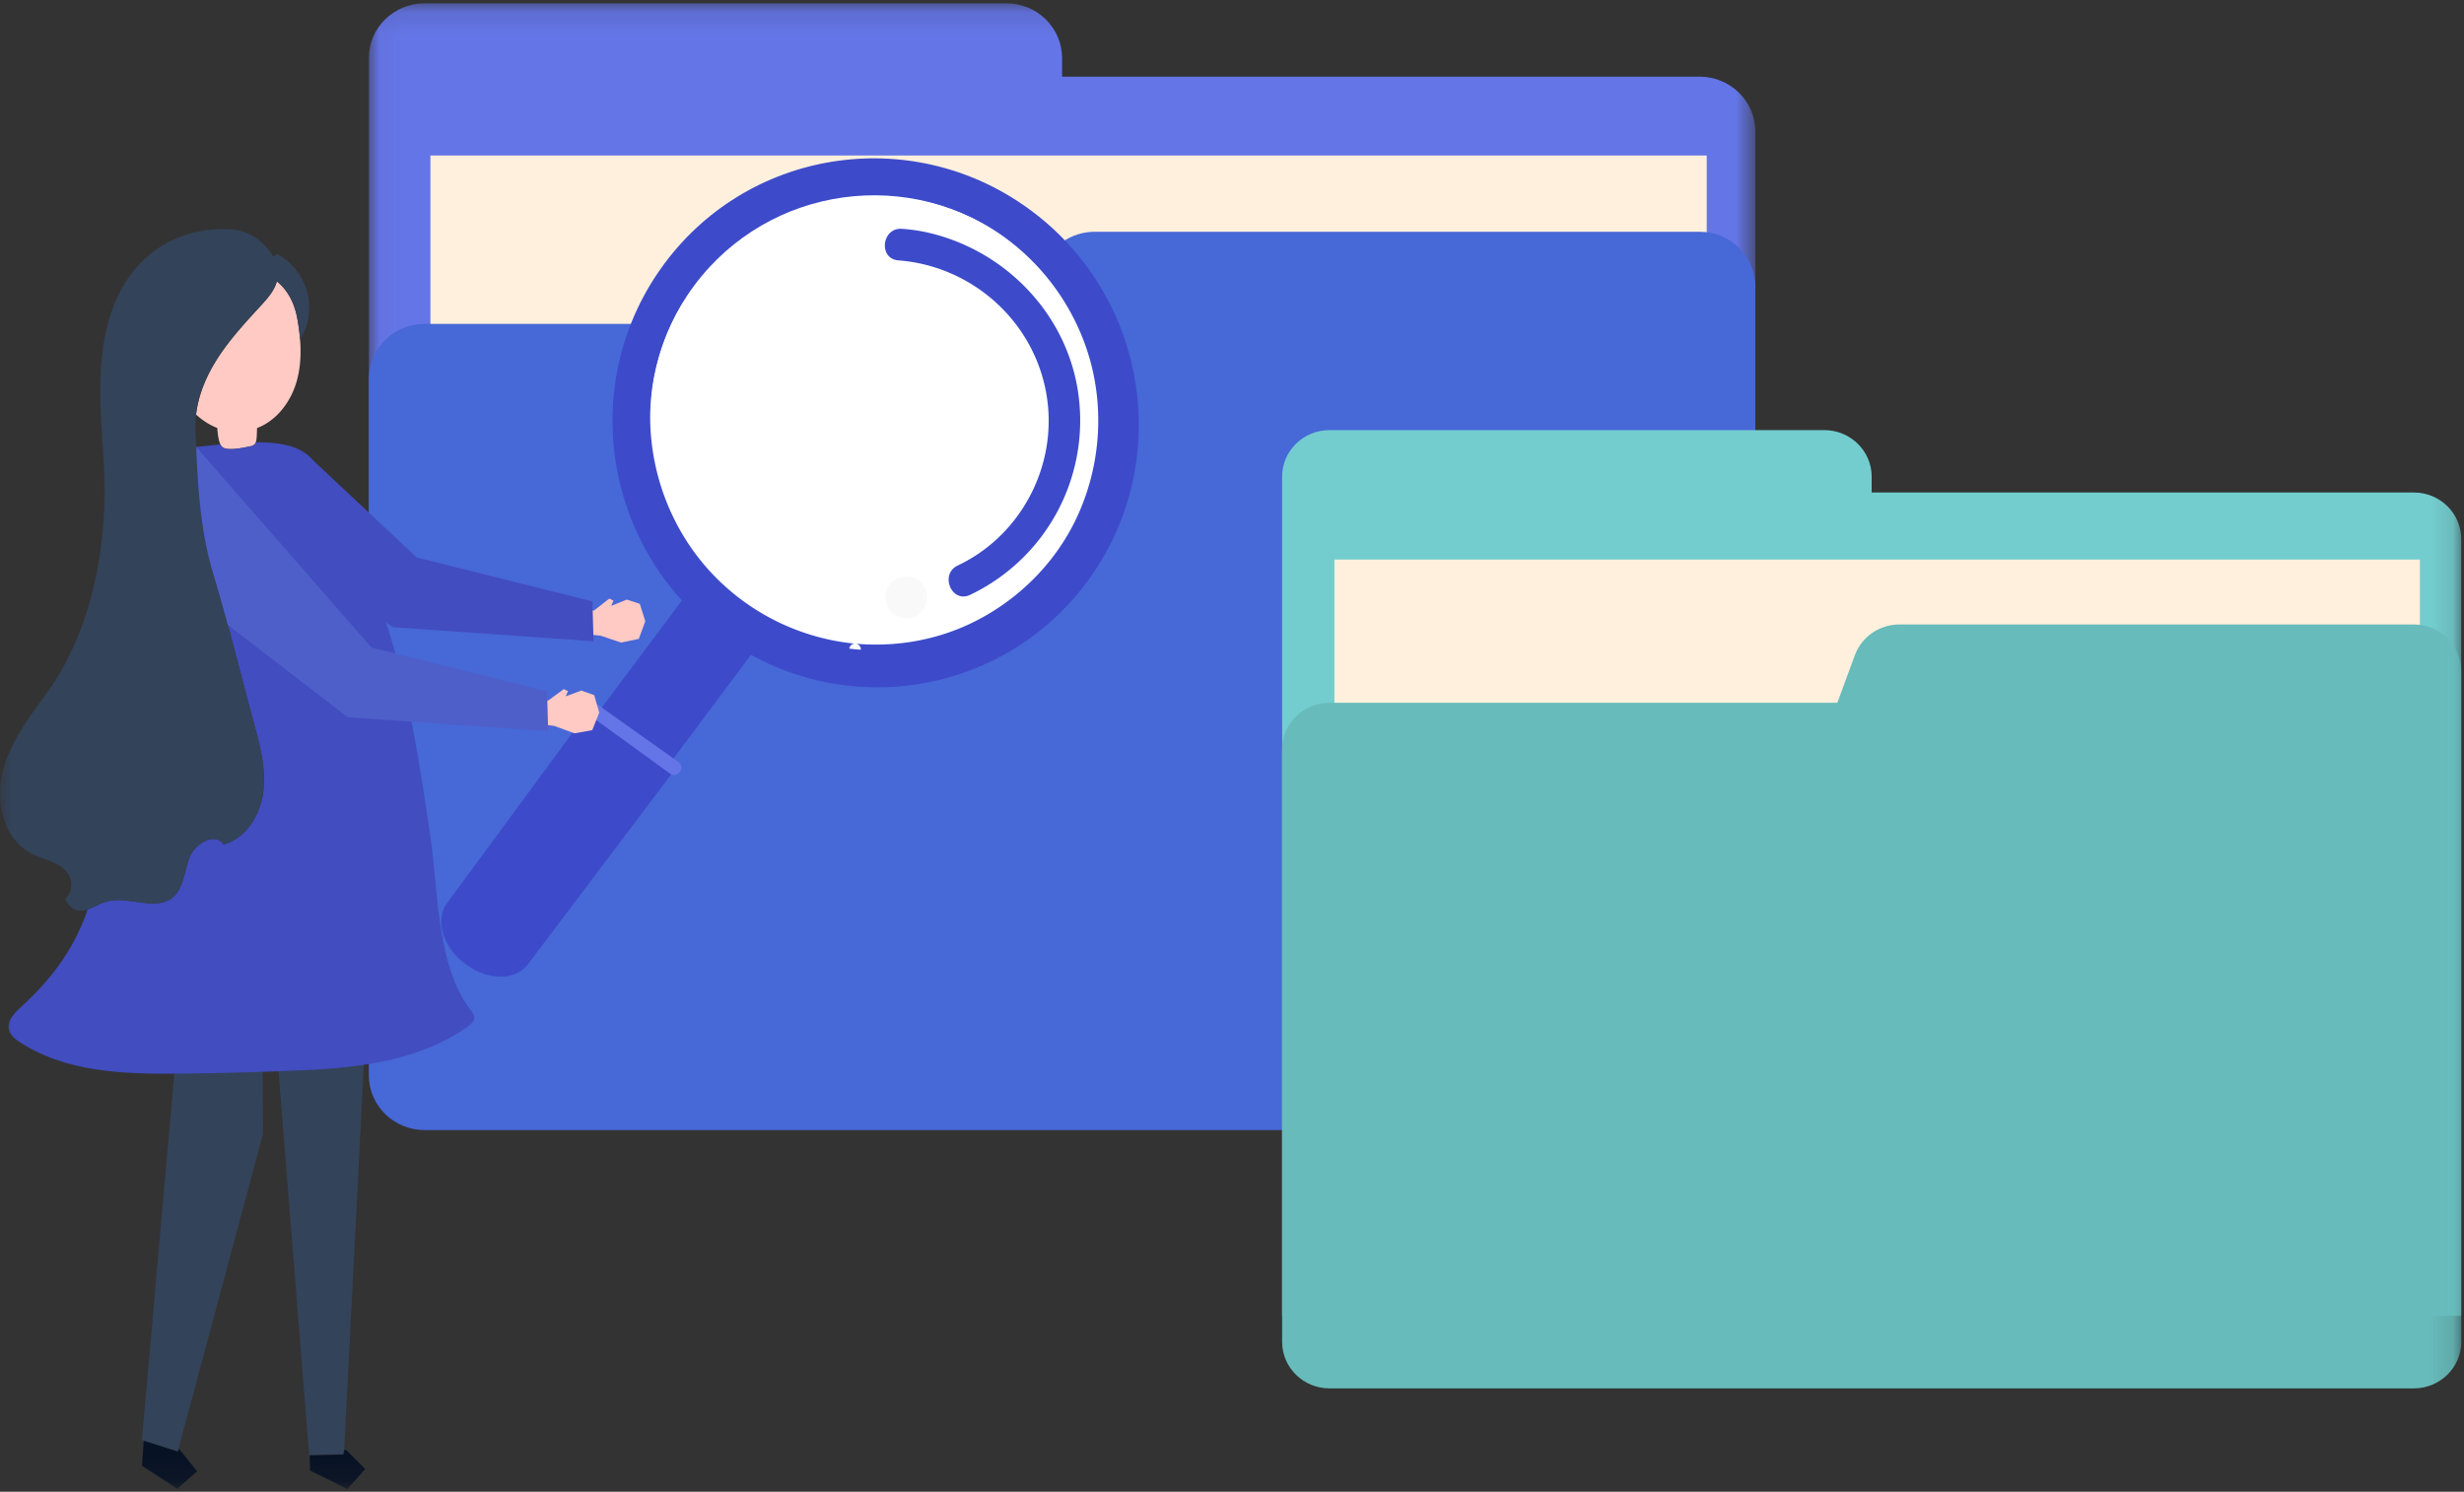 <svg xmlns="http://www.w3.org/2000/svg" xmlns:xlink="http://www.w3.org/1999/xlink" width="109" height="66" viewBox="0 0 109 66">
    <rect x="0" y="0" width="109" height="66" fill="#333333" stroke="none"/>
    <defs>
        <path id="a" d="M.04.124h61.332v46.079H.04z"/>
        <path id="c" d="M0 65.876h108.877V.146H0z"/>
    </defs>
    <g fill="none" fill-rule="evenodd">
        <path fill="#D98465" d="M102.312 27.653l1.167-.41s.9.073 1.102.318l.354.947-1.286 1.08-1.137-.573-.2-1.362z"/>
        <g transform="translate(16.277 .022)">
            <mask id="b" fill="#fff">
                <use xlink:href="#a"/>
            </mask>
            <path fill="#6475E7" d="M30.706 3.369v-.824c0-1.337-1.105-2.42-2.468-2.42H2.508C1.144.124.04 1.207.04 2.544v43.658h61.332V5.79c0-1.337-1.105-2.421-2.467-2.421h-28.2z" mask="url(#b)"/>
        </g>
        <mask id="d" fill="#fff">
            <use xlink:href="#c"/>
        </mask>
        <path fill="#FFF0DD" d="M19.04 46.668H75.5V6.88H19.04z" mask="url(#d)"/>
        <path fill="#4768D7" d="M46.109 11.855l-.911 2.476H18.785c-1.363 0-2.468 1.084-2.468 2.421v30.825c0 1.338 1.105 2.421 2.468 2.421h56.397c1.363 0 2.468-1.083 2.468-2.42V12.675c0-1.337-1.105-2.421-2.468-2.421H48.43c-1.04 0-1.969.64-2.321 1.6" mask="url(#d)"/>
        <path fill="#73CDCF" d="M82.797 21.79v-.701c0-1.137-.94-2.06-2.099-2.06H58.815c-1.159 0-2.098.923-2.098 2.06v37.128h52.16V23.848c0-1.137-.94-2.059-2.098-2.059H82.797z" mask="url(#d)"/>
        <path fill="#FFF0DD" d="M59.032 58.594h48.017V24.756H59.032z" mask="url(#d)"/>
        <path fill="#67BBBB" d="M82.053 28.987l-.774 2.106H58.815c-1.159 0-2.098.922-2.098 2.06v26.215c0 1.137.94 2.059 2.098 2.059h47.963c1.16 0 2.1-.922 2.1-2.06V29.687c0-1.138-.94-2.06-2.1-2.06h-22.75c-.885 0-1.675.545-1.975 1.361" mask="url(#d)"/>
        <path fill="#3D4BCA" d="M25.66 39.08l-3.097-2.351 10.89-14.559 3.098 2.35z" mask="url(#d)"/>
        <path fill="#3D4BCA" d="M20.589 42.651l-.036-.027c-.977-.741-1.324-1.936-.776-2.669l6.204-8.428 3.732 2.708-6.363 8.433c-.548.732-1.784.725-2.761-.017M48.058 25.782c-3.85 5.148-11.145 6.153-16.293 2.245-5.148-3.907-6.2-11.248-2.35-16.395S40.56 5.48 45.708 9.387c5.148 3.908 6.2 11.248 2.35 16.395" mask="url(#d)"/>
        <path fill="#FFF" d="M46.756 24.794c-3.313 4.428-9.588 5.293-14.017 1.93-4.428-3.36-5.334-9.675-2.021-14.103 3.312-4.428 9.587-5.293 14.016-1.931 4.429 3.361 5.334 9.676 2.022 14.104" mask="url(#d)"/>
        <path fill="#3D4BCA" d="M39.744 11.52c3.186.243 5.891 2.585 6.515 5.75.623 3.156-1.009 6.385-3.892 7.75-.813.385-.27 1.685.544 1.3a8.542 8.542 0 0 0 4.806-8.786c-.454-3.619-3.27-6.516-6.784-7.269a7.703 7.703 0 0 0-1.03-.141c-.897-.069-1.061 1.327-.159 1.396" mask="url(#d)"/>
        <path fill="#F9F9F9" d="M40.828 26.988a.916.916 0 0 1-1.29.177.932.932 0 0 1-.186-1.297.916.916 0 0 1 1.29-.178c.407.31.49.89.186 1.298" mask="url(#d)"/>
        <path fill="#6475E7" d="M26.101 31.658l3.55 2.576a.29.29 0 0 0 .39-.042l.032-.037a.295.295 0 0 0-.052-.435l-3.58-2.544a.29.29 0 0 0-.41.074l-.002.005a.295.295 0 0 0 .072.403" mask="url(#d)"/>
        <path fill="#3D4BCA" d="M37.845 28.48a10.044 10.044 0 0 1-6.319-3.075c-1.648-1.735-2.614-4.027-2.749-6.41-.137-2.435.678-4.862 2.188-6.748 1.47-1.837 3.605-3.08 5.913-3.498 2.393-.434 4.92.069 6.993 1.362a10.132 10.132 0 0 1 4.241 5.458c.752 2.343.594 4.91-.395 7.144-.952 2.152-2.703 3.893-4.817 4.89-1.57.74-3.325 1.029-5.055.876-.342-.03-.387.504-.044.534 2.403.212 4.787-.41 6.781-1.755 1.947-1.313 3.4-3.316 4.086-5.568.711-2.336.566-4.889-.372-7.15a10.636 10.636 0 0 0-4.607-5.153 10.524 10.524 0 0 0-7.05-1.14c-2.31.437-4.404 1.695-5.931 3.474-1.57 1.828-2.435 4.214-2.472 6.632-.036 2.396.777 4.754 2.243 6.649 1.772 2.289 4.465 3.738 7.322 4.01.342.033.386-.5.044-.533" mask="url(#d)"/>
        <path fill="#747474" d="M30.634 32.317l.014-.03-.014.03zm-9.01 9.04l-.026-.019.028.017-.001.002z" mask="url(#d)"/>
        <path fill="#071225" d="M7.892 64.11l.076.05.751.936-.876.77-1.564-1.018.062-.853.019-.258 1.505.476z" mask="url(#d)"/>
        <path fill="#33435A" d="M7.887 45.502l-1.61 18.209.083.026 1.505.476.028-.102 3.742-13.944-.021-4.75a158.25 158.25 0 0 1-3.727.085M16.158 45.885l-.942 18.448-1.522.042.005.189h-.009L12.233 46.29c.19-.007 2.81-.175 3.925-.406" mask="url(#d)"/>
        <path fill="#071225" d="M15.216 64.16l.105-.002.837.836-.79.882-1.65-.814-.019-.67 1.496-.041z" mask="url(#d)"/>
        <path fill="#FFCAC4" d="M13.275 15.029a9.227 9.227 0 0 0-.122-.928c-.136-.758-.468-1.301-.907-1.655-.102.394-.38.718-.656 1.02a7.42 7.42 0 0 0-.033.037c-.718.782-1.448 1.565-2.007 2.468-.446.721-.78 1.532-.877 2.37.28.257.596.462.938.594.019.26.055.556.139.73.02.042.044.078.071.103.22.207.942.04 1.225-.017a.43.43 0 0 0 .218-.09.226.226 0 0 0 .052-.093c.048-.145.047-.398.055-.63.848-.32 1.467-1.124 1.733-2 .187-.616.22-1.264.171-1.91" mask="url(#d)"/>
        <path fill="#424DBF" d="M20.807 44.671c-1.497-1.967-1.42-5.292-1.766-7.634-.356-2.412-.713-4.83-1.304-7.193a33.62 33.62 0 0 0-.624-2.185 33.773 33.773 0 0 0-1.294-3.386c-.536-1.204-1.191-3.183-2.162-4.094a1.475 1.475 0 0 0-.1-.087c-.524-.413-1.35-.529-2.241-.524a.225.225 0 0 1-.052.093.43.43 0 0 1-.218.09c-.283.057-1.004.224-1.225.017a.354.354 0 0 1-.071-.104c-.375.037-.738.077-1.071.108.077 1.83.196 3.692.713 5.466l.037.131c.663 2.187 1.202 4.42 1.802 6.626.053.194.106.39.156.587.206.81.363 1.635.258 2.459-.025.2-.07.399-.133.593-.149.461-.4.892-.737 1.215-.185.177-.395.321-.63.421a1.897 1.897 0 0 1-.257.09c-.374-.578-1.3-.023-1.526.628-.227.651-.27 1.474-.865 1.817-.47.27-1.07.15-1.664.07-.369-.05-.735-.085-1.066 0-.31.08-.606.261-.886.356-.558 1.635-1.489 2.984-2.93 4.3-.305.278-.655.638-.551 1.039.063.241.277.408.486.544 2.057 1.34 4.658 1.413 7.108 1.386h.027a158.249 158.249 0 0 0 4.982-.134l.57-.023c1.093-.05 2.24-.152 3.355-.383 1.357-.28 2.668-.752 3.78-1.558.129-.093.265-.211.27-.37.005-.136-.088-.253-.17-.36" mask="url(#d)"/>
        <path fill="#FFCAC4" d="M26.274 27.013l.68-.53.185.089-.1.233.69-.277.574.187.243.769-.287.782-.784.162-.903-.303-.527-.053.143-1.071z" mask="url(#d)"/>
        <path fill="#424DBF" d="M26.256 28.37l-.048-1.763-7.773-1.942-4.879-4.573-.304 4.893 4.136 2.764z" mask="url(#d)"/>
        <path fill="#FFCAC4" d="M24.25 30.996l.694-.51.182.093-.104.23.696-.257.568.202.222.776-.308.774-.788.14-.895-.328-.525-.068.173-1.067z" mask="url(#d)"/>
        <path fill="#4E5FCA" d="M24.25 32.353l-.049-1.764-7.772-1.942-7.75-8.875-3.098 4.413 9.801 7.547z" mask="url(#d)"/>
        <path fill="#33435A" d="M13.662 13.27a2.729 2.729 0 0 0-1.394-2.03 3.017 3.017 0 0 0-.19.11 1.987 1.987 0 0 0-.214-.317c-.479-.58-1.05-.87-1.78-.893-2.561-.082-4.499 1.43-5.245 3.943-.63 2.125-.358 4.397-.238 6.612.181 3.33-.526 7.172-2.486 9.9-.798 1.113-1.67 2.228-2.001 3.558-.332 1.331.053 2.961 1.259 3.6.47.25 1.032.334 1.441.677.43.36.458.973.065 1.351.31.554.643.572 1.002.45.28-.095.575-.276.886-.356.33-.085.697-.05 1.066 0 .594.08 1.194.2 1.664-.07.594-.343.638-1.166.865-1.817.227-.65 1.152-1.206 1.526-.628.089-.024.175-.054.258-.09.234-.1.444-.244.629-.42.338-.324.588-.755.737-1.216.063-.194.108-.394.133-.593.105-.824-.052-1.65-.258-2.46-.05-.196-.103-.392-.156-.586-.6-2.206-1.139-4.439-1.802-6.626l-.037-.13c-.517-1.774-.636-3.637-.713-5.466l-.032-.788c-.009-.216.001-.43.026-.644.096-.838.43-1.649.877-2.37.56-.903 1.289-1.686 2.007-2.468l.033-.036c.276-.303.554-.627.656-1.02.44.353.77.896.907 1.654.055.306.098.616.122.928a2.743 2.743 0 0 0 .387-1.76" mask="url(#d)"/>
    </g>
</svg>

